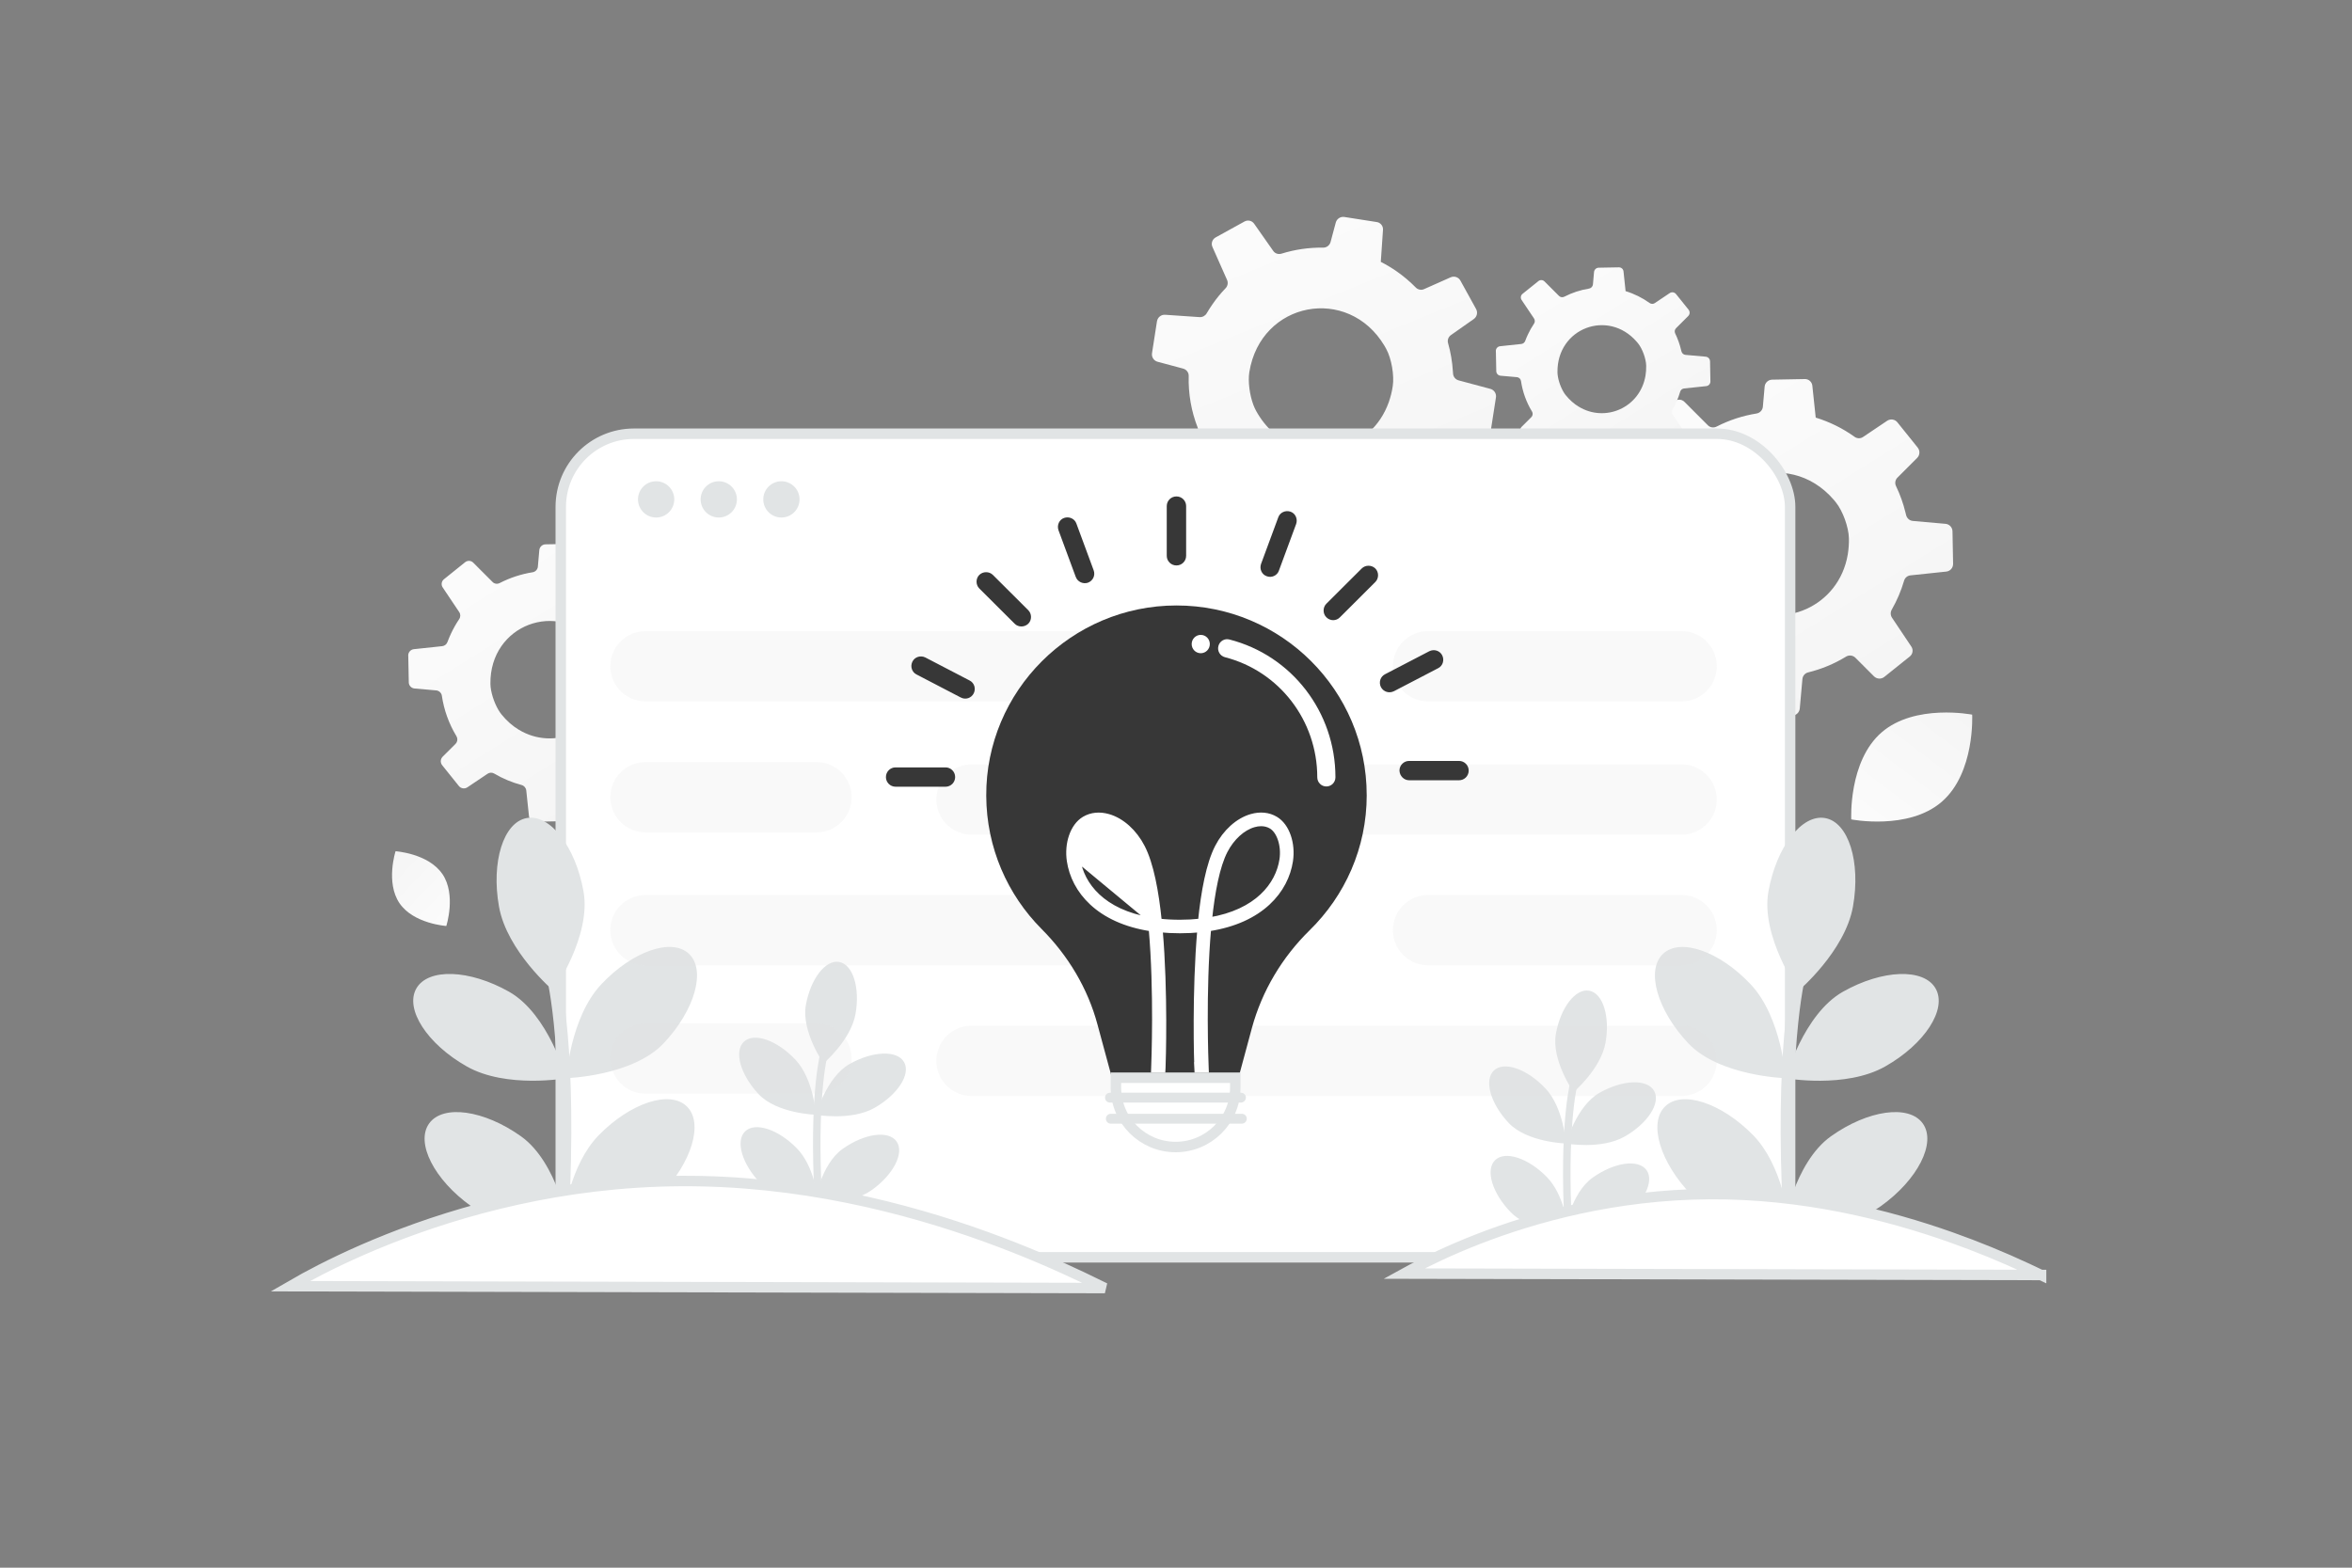<?xml version="1.0" encoding="UTF-8"?>
<svg id="Ebene_1" data-name="Ebene 1" xmlns="http://www.w3.org/2000/svg" xmlns:xlink="http://www.w3.org/1999/xlink" viewBox="0 0 900 600">
  <rect x="0" y="0" width="900" height="600" fill="#808080" stroke="none"/>
  <defs>
    <linearGradient id="Unbenannter_Verlauf" data-name="Unbenannter Verlauf" x1="605.85" y1="510.4" x2="791.39" y2="214.4" gradientTransform="translate(0 598.63) scale(1 -1)" gradientUnits="userSpaceOnUse">
      <stop offset="0" stop-color="#fff"/>
      <stop offset="1" stop-color="#eee"/>
    </linearGradient>
    <linearGradient id="Unbenannter_Verlauf_2" data-name="Unbenannter Verlauf 2" x1="567.17" y1="531.39" x2="681.7" y2="348.67" gradientTransform="translate(0 598.63) scale(1 -1)" gradientUnits="userSpaceOnUse">
      <stop offset="0" stop-color="#fff"/>
      <stop offset="1" stop-color="#eee"/>
    </linearGradient>
    <linearGradient id="Unbenannter_Verlauf_3" data-name="Unbenannter Verlauf 3" x1="149.23" y1="437.34" x2="302.1" y2="193.45" gradientTransform="translate(0 598.63) scale(1 -1)" gradientUnits="userSpaceOnUse">
      <stop offset="0" stop-color="#fff"/>
      <stop offset="1" stop-color="#eee"/>
    </linearGradient>
    <linearGradient id="Unbenannter_Verlauf_4" data-name="Unbenannter Verlauf 4" x1="453.13" y1="584.32" x2="584.85" y2="260.76" gradientTransform="translate(0 598.63) scale(1 -1)" gradientUnits="userSpaceOnUse">
      <stop offset="0" stop-color="#fff"/>
      <stop offset="1" stop-color="#eee"/>
    </linearGradient>
    <linearGradient id="Unbenannter_Verlauf_5" data-name="Unbenannter Verlauf 5" x1="693.02" y1="254.21" x2="789.15" y2="381.17" gradientTransform="translate(0 598.63) scale(1 -1)" gradientUnits="userSpaceOnUse">
      <stop offset="0" stop-color="#fff"/>
      <stop offset="1" stop-color="#eee"/>
    </linearGradient>
    <linearGradient id="Unbenannter_Verlauf_6" data-name="Unbenannter Verlauf 6" x1="187.06" y1="233.58" x2="122.21" y2="295.92" gradientTransform="translate(0 598.63) scale(1 -1)" gradientUnits="userSpaceOnUse">
      <stop offset="0" stop-color="#fff"/>
      <stop offset="1" stop-color="#eee"/>
    </linearGradient>
  </defs>
  <path d="M614.33,196.98l.24,12.17v.29c.04,1.48,1.18,2.69,2.65,2.82l10.13,.89c.17,.01,.33,.04,.48,.08,1.09,.3,1.93,1.21,2.09,2.34,.99,6.68,3.3,13.09,6.8,18.86,.14,.24,.25,.5,.32,.75,.26,1-.03,2.06-.75,2.8l-6.02,5.99c-.77,.79-1.04,1.94-.7,2.99,.11,.31,.27,.62,.49,.9l7.78,9.69c.97,1.2,2.69,1.46,3.97,.6l9.38-6.3c.92-.62,2.12-.65,3.07-.08,1.39,.81,2.82,1.57,4.28,2.25,2.71,1.27,5.54,2.29,8.43,3.06h.01c1.18,.31,2.05,1.32,2.17,2.53l1.21,11.39,.07,.57c.15,1.48,1.42,2.6,2.9,2.57l12.45-.25c1.51-.04,2.77-1.2,2.91-2.71l1.01-11.27c.11-1.25,1-2.29,2.22-2.57,5.11-1.25,10-3.29,14.49-6.04,1.15-.69,2.62-.51,3.57,.44l7.11,7.11c1.07,1.07,2.78,1.16,3.96,.21l9.75-7.81c1.15-.92,1.4-2.57,.58-3.79l-7.38-11.02c-.63-.94-.67-2.15-.11-3.12,2-3.49,3.58-7.2,4.71-11.05,.31-1.13,1.28-1.94,2.44-2.06l13.71-1.45c1.5-.16,2.63-1.44,2.61-2.95l-.23-12.49c-.04-1.31-.95-2.44-2.22-2.76-.13-.03-.27-.06-.41-.07l-12.51-1.11c-1.16-.09-2.15-.86-2.52-1.97-.03-.1-.07-.19-.09-.29-.07-.3-.12-.58-.22-.88-.85-3.52-2.07-6.94-3.64-10.2-.54-1.08-.31-2.4,.57-3.26l7.52-7.52c1.07-1.07,1.15-2.77,.21-3.95l-1.73-2.16-6.04-7.51c-.94-1.19-2.64-1.44-3.91-.6l-9.24,6.21c-.98,.67-2.27,.63-3.23-.06-4.53-3.25-9.55-5.73-14.88-7.36l-.25-2.39-1.04-9.81c-.12-1.2-.98-2.19-2.15-2.47-.24-.06-.49-.09-.74-.08l-12.53,.23c-1.48,.05-2.69,1.18-2.83,2.65l-.68,7.7c-.12,1.31-1.11,2.38-2.41,2.6-5.33,.85-10.5,2.55-15.3,5.01-1.13,.58-2.49,.38-3.34-.51l-8.98-8.98c-1.01-1-2.62-1.09-3.73-.2l-9.85,7.91c-1.17,.93-1.42,2.6-.59,3.81l7.68,11.46c.67,.98,.66,2.26-.01,3.26-1.45,2.16-2.74,4.43-3.83,6.79-.6,1.28-1.15,2.59-1.64,3.91-.39,1.03-1.32,1.76-2.41,1.88l-13.14,1.39c-1.52,.16-2.67,1.45-2.65,2.98h0Zm51.32,34.46c-2.87-1.75-5.56-4.09-7.97-7.06-.52-.62-1.02-1.38-1.51-2.2-2.07-3.56-3.61-8.46-3.66-12.05-.37-27.46,31.51-39.36,49.18-18.86,.29,.34,.57,.68,.85,1.04,2.63,3.28,4.85,9.45,4.95,13.65,.05,2.11-.1,4.22-.44,6.3-3.4,19.93-25.03,29.16-41.4,19.18h0Z" style="fill: url(#Unbenannter_Verlauf);"/>
  <path d="M572.4,134.37l.15,7.51v.18c.02,.91,.73,1.66,1.63,1.74l6.25,.55c.1,0,.2,.03,.3,.05,.67,.18,1.19,.74,1.29,1.45,.61,4.12,2.03,8.08,4.2,11.64,.09,.15,.15,.31,.2,.46,.16,.62-.02,1.27-.47,1.73l-3.72,3.7c-.48,.49-.64,1.2-.43,1.84,.07,.19,.16,.38,.3,.55l4.8,5.98c.6,.74,1.66,.9,2.45,.37l5.79-3.89c.57-.38,1.31-.4,1.9-.05,2.45,1.44,5.09,2.55,7.84,3.28h0c.73,.19,1.26,.81,1.34,1.56l.74,7.03,.04,.35c.09,.9,.87,1.6,1.79,1.58l7.68-.15c.94-.02,1.71-.74,1.8-1.68l.62-6.96c.07-.77,.62-1.41,1.37-1.59,3.16-.77,6.17-2.03,8.95-3.73,.71-.43,1.62-.31,2.2,.27l4.39,4.39c.66,.66,1.72,.72,2.45,.13l6.02-4.82c.71-.57,.86-1.58,.36-2.34l-4.55-6.8c-.39-.58-.41-1.32-.07-1.93,1.23-2.15,2.21-4.44,2.91-6.82,.19-.69,.79-1.2,1.51-1.27l8.46-.89c.93-.1,1.63-.89,1.61-1.82l-.14-7.71c-.02-.81-.59-1.51-1.37-1.7-.08-.02-.17-.04-.26-.04l-7.72-.69c-.72-.05-1.33-.53-1.55-1.21-.02-.06-.04-.12-.05-.18-.04-.19-.08-.36-.14-.54-.52-2.17-1.28-4.28-2.25-6.29-.33-.68-.19-1.49,.35-2.01l4.64-4.64c.66-.66,.71-1.71,.13-2.44l-1.07-1.33-3.73-4.64c-.59-.73-1.63-.89-2.41-.37l-5.7,3.83c-.61,.41-1.41,.39-2-.04-2.79-2-5.9-3.54-9.19-4.54l-.15-1.48-.64-6.06c-.09-.91-.87-1.6-1.79-1.57l-7.74,.14c-.91,.03-1.66,.73-1.75,1.64l-.42,4.75c-.08,.81-.69,1.47-1.49,1.6-3.29,.53-6.48,1.57-9.45,3.1-.7,.36-1.53,.24-2.06-.31l-5.55-5.54c-.63-.62-1.61-.67-2.3-.12l-6.08,4.88c-.72,.57-.88,1.59-.36,2.35l4.74,7.07c.41,.61,.41,1.41,0,2.01-.9,1.33-1.69,2.73-2.36,4.19-.37,.79-.71,1.6-1.01,2.41-.24,.64-.81,1.08-1.49,1.16l-8.11,.86c-.94,.1-1.65,.89-1.64,1.84h0Zm31.68,21.27c-1.77-1.08-3.43-2.53-4.92-4.36-.35-.43-.66-.88-.93-1.36-1.28-2.2-2.23-5.22-2.26-7.44-.23-16.95,19.45-24.3,30.36-11.64,.18,.21,.35,.42,.53,.64,1.62,2.03,2.99,5.84,3.06,8.43,.03,1.36-.07,2.66-.27,3.89-2.1,12.3-15.45,18-25.55,11.84h0Z" style="fill: url(#Unbenannter_Verlauf_2);"/>
  <path d="M156.22,250.9l.2,10.03v.24c.03,1.22,.97,2.22,2.18,2.33l8.35,.74c.14,.01,.27,.04,.4,.07,.89,.25,1.59,.99,1.72,1.93,.81,5.5,2.72,10.79,5.6,15.54,.12,.2,.2,.41,.26,.62,.21,.82-.02,1.7-.62,2.31l-4.96,4.93c-.63,.65-.86,1.6-.57,2.46,.09,.25,.22,.51,.4,.74l6.41,7.99c.8,.99,2.22,1.2,3.27,.49l7.73-5.19c.76-.51,1.75-.53,2.53-.06,3.27,1.93,6.8,3.4,10.47,4.38h0c.97,.26,1.69,1.09,1.79,2.09l.99,9.39,.05,.47c.12,1.22,1.17,2.14,2.39,2.11l10.26-.21c1.25-.03,2.28-.99,2.4-2.24l.83-9.29c.09-1.03,.83-1.89,1.83-2.12,4.21-1.03,8.24-2.71,11.94-4.98,.95-.57,2.16-.42,2.94,.36l5.86,5.86c.88,.88,2.29,.96,3.26,.17l8.04-6.44c.94-.76,1.15-2.11,.48-3.12l-6.08-9.08c-.52-.77-.55-1.77-.09-2.58,1.64-2.87,2.95-5.93,3.88-9.11,.26-.93,1.06-1.6,2.01-1.7l11.29-1.19c1.24-.13,2.17-1.19,2.15-2.43l-.19-10.29c-.03-1.08-.78-2.01-1.83-2.27-.11-.02-.22-.05-.34-.05l-10.31-.92c-.96-.07-1.77-.71-2.07-1.62-.03-.08-.06-.16-.07-.24-.05-.25-.1-.48-.18-.73-.7-2.9-1.7-5.72-3-8.4-.45-.89-.25-1.98,.47-2.69l6.19-6.19c.88-.87,.95-2.28,.17-3.25l-1.42-1.78-4.98-6.19c-.77-.98-2.17-1.18-3.22-.49l-7.61,5.11c-.81,.55-1.87,.52-2.66-.05-3.73-2.68-7.87-4.73-12.26-6.07l-.21-1.97-.86-8.08c-.1-.99-.81-1.81-1.77-2.03-.2-.05-.41-.07-.61-.06l-10.33,.19c-1.22,.04-2.22,.97-2.34,2.19l-.56,6.35c-.1,1.08-.92,1.96-1.99,2.14-4.39,.7-8.65,2.1-12.61,4.13-.93,.48-2.05,.32-2.75-.42l-7.4-7.4c-.83-.83-2.15-.89-3.07-.16l-8.11,6.52c-.96,.76-1.17,2.13-.49,3.14l6.33,9.44c.55,.81,.54,1.88-.01,2.68-1.2,1.78-2.25,3.65-3.16,5.59-.49,1.06-.95,2.13-1.35,3.22-.32,.85-1.08,1.45-1.99,1.55l-10.83,1.15c-1.25,.13-2.2,1.19-2.18,2.45h0Zm42.28,28.39c-2.37-1.45-4.58-3.37-6.57-5.82-.43-.52-.84-1.14-1.25-1.82-1.71-2.93-2.98-6.97-3.02-9.93-.3-22.62,25.96-32.43,40.52-15.54,.24,.28,.47,.56,.7,.85,2.17,2.7,4,7.79,4.08,11.25,.04,1.74-.08,3.48-.36,5.19-2.8,16.42-20.62,24.02-34.1,15.8Z" style="fill: url(#Unbenannter_Verlauf_3);"/>
  <path d="M442.73,122.89l-1.87,12.03-.04,.29c-.22,1.46,.69,2.85,2.11,3.24l9.82,2.63c.16,.04,.32,.1,.46,.17,1.02,.48,1.7,1.52,1.65,2.67-.18,6.75,.99,13.46,3.44,19.75,.1,.26,.16,.53,.18,.8,.08,1.03-.38,2.03-1.22,2.63l-6.96,4.86c-.9,.64-1.36,1.73-1.2,2.82,.06,.32,.16,.65,.33,.97l5.99,10.89c.75,1.35,2.4,1.9,3.81,1.27l10.32-4.59c1.02-.45,2.2-.27,3.04,.46,3.51,2.99,7.41,5.49,11.6,7.42h.01c1.11,.51,1.79,1.65,1.71,2.87l-.78,11.43-.03,.58c-.11,1.49,.95,2.8,2.42,3.03l12.31,1.9c1.5,.22,2.94-.71,3.34-2.17l2.94-10.93c.32-1.21,1.38-2.08,2.63-2.15,5.25-.35,10.42-1.52,15.32-3.45,1.25-.48,2.67-.05,3.44,1.05l5.78,8.23c.87,1.24,2.54,1.62,3.86,.89l10.95-6.01c1.29-.71,1.82-2.29,1.22-3.63l-5.37-12.13c-.46-1.03-.29-2.23,.43-3.1,2.57-3.09,4.77-6.47,6.55-10.07,.5-1.05,1.6-1.69,2.76-1.6l13.75,.94c1.51,.1,2.84-.97,3.08-2.46l1.92-12.34c.19-1.3-.51-2.57-1.72-3.1-.12-.05-.26-.11-.4-.14l-12.13-3.25c-1.13-.29-1.97-1.22-2.14-2.37-.02-.1-.04-.2-.03-.3-.01-.31-.02-.6-.07-.91-.23-3.61-.84-7.19-1.83-10.67-.35-1.16,.11-2.42,1.13-3.12l8.7-6.11c1.23-.87,1.62-2.53,.88-3.85l-1.33-2.42-4.66-8.44c-.72-1.33-2.35-1.87-3.74-1.26l-10.17,4.52c-1.08,.49-2.34,.23-3.17-.62-2.23-2.27-4.66-4.33-7.27-6.15-1.95-1.36-4-2.59-6.12-3.67l.17-2.4,.67-9.84c.09-1.2-.59-2.33-1.7-2.8-.23-.1-.47-.17-.72-.2l-12.39-1.94c-1.46-.21-2.86,.7-3.25,2.13l-2,7.47c-.35,1.27-1.5,2.15-2.82,2.14-5.4-.08-10.78,.7-15.94,2.3-1.22,.38-2.52-.05-3.2-1.08l-7.3-10.4c-.82-1.16-2.39-1.52-3.64-.84l-11.06,6.1c-1.31,.72-1.85,2.31-1.24,3.65l5.59,12.61c.49,1.08,.26,2.36-.57,3.21-1.81,1.87-3.46,3.89-4.94,6.03-.81,1.16-1.58,2.35-2.29,3.57-.56,.95-1.6,1.5-2.7,1.44l-13.18-.9c-1.52-.11-2.88,.97-3.12,2.47h0Zm44.61,42.79c-2.53-2.22-4.77-4.99-6.64-8.33-.4-.71-.77-1.54-1.11-2.43-1.43-3.87-2.1-8.96-1.53-12.5,4.37-27.11,37.82-33.33,51.7-10.09,.22,.38,.45,.77,.66,1.17,2.03,3.69,3.15,10.15,2.52,14.3-.31,2.09-.82,4.14-1.52,6.13-6.78,19.04-29.68,24.41-44.08,11.76h0Z" style="fill: url(#Unbenannter_Verlauf_4);"/>
  <rect x="214.58" y="166" width="470.42" height="315.22" rx="28" ry="28" style="fill: #fff; stroke: #e1e4e5; stroke-width: 4px;"/>
  <circle cx="251.07" cy="191.13" r="6.94" style="fill: #e1e4e5;"/>
  <circle cx="275.04" cy="191.13" r="6.94" style="fill: #e1e4e5;"/>
  <circle cx="299.01" cy="191.13" r="6.94" style="fill: #e1e4e5;"/>
  <path d="M190.94,346.98c3.05,17.12,20.83,32.19,20.83,32.19,0,0,14.57-20.83,11.52-37.96-3.06-17.13-12.77-29.72-21.71-28.12-8.93,1.59-13.69,16.77-10.64,33.89h0Zm39.13,29.75c-11.91,12.67-13.38,35.92-13.38,35.92,0,0,25.41-.73,37.32-13.42,11.92-12.68,16.22-27.99,9.6-34.2-6.61-6.21-21.62-.97-33.54,11.7h0Zm-14.24,87.74c-.54,2.97-.75,5.05-.8,5.58,0,.06-.02,.11-.01,.13h0s.01,.01,.01,0h.08c.28,0,1.1-.03,2.34-.1,6.65-.43,25.26-2.5,35.13-12.61,12.15-12.45,16.73-27.69,10.24-34.01-6.49-6.34-21.6-1.39-33.75,11.06-5.44,5.58-8.83,13.3-10.9,20.15-.98,3.22-1.76,6.49-2.34,9.8h0Zm-37.22-56.31c15.14,8.57,38.07,4.5,38.07,4.5,0,0-6.74-24.52-21.88-33.09-15.14-8.57-31.02-9.12-35.5-1.23-4.48,7.9,4.17,21.25,19.31,29.82h0Z" style="fill: #e1e4e5;"/>
  <path d="M180.31,461.66c14.16,10.1,37.39,8.44,37.39,8.44,0,0-4.16-25.09-18.32-35.19s-29.91-12.3-35.18-4.91,1.94,21.56,16.11,31.66Z" style="fill: #e1e4e5;"/>
  <path d="M208.77,372.14c.08,.24,6.79,23.91,4.48,84.1-.18,4.61-.4,9.21-.66,13.82l.29,.02,2.15,.12h0s.01,0,.01,0h.08c.28,0,1.1-.03,2.34-.1,.31-5.39,.54-10.52,.72-15.41,2.18-59.81-4.44-82.9-4.74-83.93l-4.68,1.4h0Zm500.27-25.15c-3.05,17.12-20.83,32.19-20.83,32.19,0,0-14.57-20.83-11.52-37.96,3.06-17.13,12.77-29.72,21.71-28.12,8.93,1.59,13.69,16.77,10.64,33.89h0Zm-39.13,29.75c11.91,12.67,13.38,35.92,13.38,35.92,0,0-25.41-.73-37.32-13.42-11.92-12.68-16.22-27.99-9.6-34.2,6.61-6.21,21.62-.97,33.54,11.7Zm14.24,87.74c.54,2.97,.75,5.05,.8,5.58,0,.06,.02,.11,.01,.13h0s-.01,.01-.02,0h-.08c-.28,0-1.1-.03-2.34-.1-6.66-.43-25.26-2.5-35.13-12.61-12.15-12.45-16.73-27.69-10.24-34.01,6.49-6.34,21.6-1.39,33.75,11.06,5.44,5.58,8.83,13.3,10.9,20.15,.98,3.22,1.76,6.49,2.34,9.8h0Zm37.22-56.31c-15.14,8.57-38.07,4.5-38.07,4.5,0,0,6.75-24.52,21.88-33.09,15.14-8.57,31.03-9.12,35.5-1.23,4.48,7.9-4.17,21.25-19.31,29.82Z" style="fill: #e1e4e5;"/>
  <path d="M719.66,461.66c-14.16,10.1-37.39,8.44-37.39,8.44,0,0,4.16-25.09,18.32-35.19,14.16-10.1,29.91-12.3,35.18-4.91s-1.94,21.56-16.11,31.66Z" style="fill: #e1e4e5;"/>
  <path d="M691.21,372.14c-.08,.24-6.78,23.91-4.48,84.1,.17,4.41,.39,9.02,.66,13.82l-.29,.02-2.14,.12h0s-.01,0-.01,0h-.08c-.28,0-1.1-.03-2.34-.1-.3-5.13-.53-10.27-.72-15.41-2.18-59.81,4.44-82.9,4.73-83.93l4.68,1.4h0Zm-76.85,26.94c-1.79,10.06-12.23,18.91-12.23,18.91,0,0-8.56-12.24-6.77-22.3,1.8-10.06,7.5-17.46,12.75-16.52,5.25,.93,8.04,9.85,6.25,19.91Zm-22.99,17.48c7,7.44,7.86,21.1,7.86,21.1,0,0-14.93-.43-21.93-7.88-7-7.45-9.53-16.44-5.64-20.09,3.88-3.65,12.7-.57,19.7,6.87Zm8.36,51.55c.32,1.75,.44,2.97,.47,3.28,0,.04,0,.06,0,.08h0s0,0,0,0h-.05c-.16,0-.65-.02-1.38-.06-3.91-.25-14.84-1.47-20.64-7.41-7.14-7.31-9.83-16.27-6.02-19.98,3.81-3.72,12.69-.82,19.83,6.5,3.2,3.28,5.19,7.81,6.41,11.84,.57,1.89,1.03,3.81,1.38,5.76h0Zm21.87-33.08c-8.89,5.03-22.37,2.64-22.37,2.64,0,0,3.96-14.41,12.86-19.44s18.23-5.36,20.86-.72c2.63,4.64-2.45,12.48-11.34,17.52h0Z" style="fill: #e1e4e5;"/>
  <path d="M620.6,466.45c-8.32,5.93-21.97,4.96-21.97,4.96,0,0,2.44-14.74,10.76-20.67,8.32-5.93,17.57-7.23,20.67-2.89,3.09,4.34-1.14,12.67-9.46,18.6Z" style="fill: #e1e4e5;"/>
  <path d="M603.88,413.86c-.05,.14-3.99,14.05-2.63,49.41,.1,2.59,.23,5.3,.39,8.12h-.17s-1.26,.08-1.26,.08h0s0,0,0,0h-.05c-.16,0-.65-.02-1.38-.06-.18-3.17-.32-6.18-.42-9.05-1.28-35.14,2.61-48.71,2.78-49.31l2.75,.83h0Zm-276.52-25.78c-1.79,10.06-12.23,18.91-12.23,18.91,0,0-8.56-12.24-6.77-22.3,1.8-10.06,7.5-17.46,12.75-16.52,5.25,.93,8.04,9.85,6.25,19.91h0Zm-22.99,17.48c7,7.44,7.86,21.1,7.86,21.1,0,0-14.93-.43-21.93-7.88-7-7.45-9.53-16.44-5.64-20.09,3.88-3.65,12.7-.57,19.7,6.87Zm8.36,51.55c.32,1.75,.44,2.97,.47,3.28,0,.04,0,.06,0,.08h0s0,0,0,0h-.05c-.16,0-.64-.02-1.38-.06-3.91-.25-14.84-1.47-20.64-7.41-7.14-7.31-9.83-16.27-6.02-19.98,3.81-3.72,12.69-.82,19.83,6.5,3.2,3.28,5.19,7.81,6.4,11.84,.57,1.89,1.03,3.81,1.38,5.76h0Zm21.87-33.08c-8.89,5.03-22.37,2.64-22.37,2.64,0,0,3.96-14.41,12.86-19.44,8.89-5.03,18.23-5.36,20.86-.72,2.63,4.64-2.45,12.48-11.35,17.52h0Z" style="fill: #e1e4e5;"/>
  <path d="M333.6,455.45c-8.32,5.93-21.97,4.96-21.97,4.96,0,0,2.44-14.74,10.76-20.67,8.32-5.93,17.57-7.23,20.67-2.89,3.1,4.34-1.14,12.67-9.46,18.6h0Z" style="fill: #e1e4e5;"/>
  <path d="M316.88,402.86c-.05,.14-3.99,14.05-2.63,49.41,.1,2.59,.23,5.3,.39,8.12h-.17s-1.26,.08-1.26,.08h0s0,0,0,0h-.05c-.16,0-.64-.02-1.38-.06-.18-3.17-.32-6.18-.42-9.05-1.28-35.14,2.61-48.71,2.78-49.31l2.75,.83h0Z" style="fill: #e1e4e5;"/>
  <path d="M546.45,255h97.04m-396.5,0h227.36m-227.36,50.12h65.45m59.32,.88h271.72m-97.04,50h97.04m-396.5,0h227.36m-227.36,49.12h65.45m59.32,.88h271.72" style="fill: none; isolation: isolate; opacity: .2; stroke: #e1e4e5; stroke-linecap: round; stroke-linejoin: round; stroke-width: 26.89px;"/>
  <path d="M522.97,304.31c0-40.08-32.6-72.58-72.79-72.58s-72.96,32.75-72.79,72.83c.08,19.92,8.17,37.94,21.21,51.02,10.15,10.2,17.66,22.71,21.38,36.62l5.86,21.64h47.7l5.53-20.49c3.88-14.15,11.55-26.99,22.04-37.28,13.53-13.25,21.87-31.52,21.87-51.76h0Z" style="fill: #373737;"/>
  <path d="M449.85,439c-12.6,0-22.84-10.22-22.84-22.77v-3.76h45.68v3.76c0,12.63-10.24,22.77-22.84,22.77h0Z" style="fill: #fff; stroke: #e1e4e5; stroke-width: 4px;"/>
  <path d="M474.85,421.99h-50.1c-1.07,0-1.9-.82-1.9-1.89s.83-1.89,1.9-1.89h50.1c1.07,0,1.9,.82,1.9,1.89,0,.99-.91,1.89-1.9,1.89Zm.33,8.07h-50.1c-1.07,0-1.9-.82-1.9-1.89s.83-1.89,1.9-1.89h50.1c1.07,0,1.9,.82,1.9,1.89,0,.99-.83,1.89-1.9,1.89Z" style="fill: #e1e4e5;"/>
  <path d="M361.78,301.1h-19.07c-2.04,.01-3.7-1.63-3.71-3.67,0-.01,0-.02,0-.03,0-2.04,1.64-3.7,3.68-3.7,.01,0,.02,0,.03,0h19.07c2.04-.01,3.7,1.63,3.71,3.67,0,.01,0,.02,0,.03,0,2.04-1.64,3.7-3.68,3.7-.01,0-.02,0-.03,0Zm5.86-34.15l-16.92-8.81c-1.82-.9-2.48-3.13-1.57-4.94,.91-1.81,3.14-2.47,4.95-1.56l16.92,8.8c1.82,.91,2.48,3.13,1.57,4.94-.91,1.81-3.14,2.55-4.95,1.56h0Zm20.63-28.23l-13.54-13.5c-1.4-1.4-1.4-3.79,0-5.18s3.8-1.4,5.2,0l13.54,13.5c1.4,1.4,1.4,3.79,0,5.18-1.49,1.4-3.8,1.4-5.2,0Zm23.36-17.94l-6.6-17.86c-.66-1.89,.25-4.03,2.15-4.69,1.9-.66,4.04,.25,4.7,2.14l6.6,17.86c.74,1.98-.25,4.03-2.14,4.77-1.9,.66-4.04-.33-4.7-2.22h0Zm127.59,77.85h19.07c2.04,.01,3.7-1.63,3.71-3.67,0-.01,0-.02,0-.03,0-2.04-1.64-3.7-3.68-3.7-.01,0-.02,0-.03,0h-19.07c-2.04-.01-3.7,1.63-3.71,3.67,0,.01,0,.02,0,.03,.08,2.06,1.73,3.7,3.71,3.7Zm-5.85-34.07l16.92-8.81c1.82-.9,2.48-3.13,1.57-4.94-.91-1.81-3.14-2.47-4.95-1.56l-16.92,8.8c-1.82,.91-2.48,3.13-1.57,4.94,.99,1.81,3.14,2.47,4.95,1.56h0Zm-20.63-28.31l13.53-13.5c1.4-1.4,1.4-3.79,0-5.18s-3.8-1.4-5.2,0l-13.54,13.5c-1.4,1.4-1.4,3.79,0,5.18,1.48,1.48,3.8,1.48,5.2,0Zm-23.36-17.86l6.6-17.86c.66-1.89-.25-4.03-2.14-4.69-1.9-.66-4.04,.25-4.7,2.14l-6.6,17.86c-.66,1.89,.25,4.03,2.15,4.69,1.9,.74,4.04-.25,4.7-2.14h0Zm-42.92-5.68v-19.01c0-2.04,1.64-3.7,3.68-3.7,.01,0,.02,0,.03,0,2.04-.01,3.7,1.63,3.71,3.67,0,.01,0,.02,0,.03v19.01c0,2.04-1.64,3.7-3.68,3.7-.01,0-.02,0-.03,0-2.04,.01-3.7-1.63-3.71-3.67,0-.01,0-.02,0-.03Z" style="fill: #373737;"/>
  <path d="M440.24,352.11c-1.14-10.91-3.01-20.66-6-26.47-2.63-5.12-6.79-8.82-11.02-10.04-.91-.26-1.85-.39-2.8-.4-1.42,0-2.72,.34-3.88,1.02-1.48,.88-2.73,2.64-3.51,4.96-.77,2.31-1.04,5.08-.62,7.82l27.83,23.09h0Zm0,0c-18.34-3.03-26.36-13.46-27.83-23.09l27.83,23.09Zm17.76,56.43l.05,.95h3.49l-.04-1.04v-.04c-.05-1.31-1.19-29.08,.94-52.99,20.28-3.06,29.62-14.7,31.32-25.92,.5-3.33,.18-6.66-.8-9.49-.97-2.82-2.63-5.21-4.88-6.54-2.68-1.6-5.88-1.89-9.2-.94-5.2,1.48-10.02,5.88-13,11.66h0c-3.35,6.5-5.31,17.06-6.46,28.4-2.64,.28-5.28,.42-7.93,.42-2.82,0-5.46-.14-7.93-.42-1.15-11.35-3.11-21.9-6.46-28.39h0c-2.98-5.78-7.8-10.18-13-11.66-3.32-.95-6.52-.66-9.2,.94-2.25,1.33-3.91,3.73-4.88,6.55-.98,2.83-1.29,6.16-.79,9.49,1.69,11.21,11.04,22.85,31.32,25.92,2.13,23.9,1,51.68,.95,52.99v.04s-.04,1.04-.04,1.04h3.49l.05-.95c.08-1.71,.98-28.85-1.11-52.73,2.4,.23,4.95,.36,7.63,.36s5.23-.12,7.63-.36c-2.09,23.88-1.23,51.02-1.14,52.72h0Zm4.77-56.42c1.14-10.91,3.01-20.67,6-26.46,2.65-5.13,6.8-8.84,11.02-10.04h0c.91-.27,1.85-.41,2.79-.41,1.42,0,2.72,.34,3.87,1.03h0c1.48,.88,2.73,2.64,3.51,4.97,.77,2.31,1.04,5.08,.62,7.82-1.46,9.62-9.49,20.06-27.83,23.09h0Z" style="fill: #fff; stroke: #fff; stroke-width: 2px;"/>
  <path d="M507.53,301c-1.92,0-3.47-1.57-3.47-3.51,0-21.73-14.54-40.62-35.34-45.96-1.86-.49-2.98-2.39-2.5-4.25,.47-1.88,2.36-3.02,4.21-2.53,23.89,6.11,40.58,27.8,40.58,52.74,0,1.94-1.55,3.51-3.47,3.51Zm-48.06-50.99c1.92,0,3.47-1.57,3.47-3.51s-1.55-3.51-3.47-3.51-3.47,1.57-3.47,3.51,1.55,3.51,3.47,3.51Z" style="fill: #fff;"/>
  <path d="M743.04,306.85c-12.78,11.07-34.65,6.76-34.65,6.76,0,0-1.15-22.26,11.63-33.32,12.78-11.07,34.64-6.77,34.64-6.77,0,0,1.15,22.26-11.62,33.32Z" style="fill: url(#Unbenannter_Verlauf_5);"/>
  <path d="M169.29,334.51c5.36,7.9,1.49,19.89,1.49,19.89,0,0-12.56-.83-17.92-8.73-5.36-7.9-1.5-19.88-1.5-19.88,0,0,12.56,.83,17.92,8.73h0Z" style="fill: url(#Unbenannter_Verlauf_6);"/>
  <path d="M422.79,492.98l-311.74-.71c1.81-1.05,3.64-2.08,5.48-3.09,7.46-4.07,18.36-9.51,32.1-14.96,27.49-10.92,66.31-21.91,111.64-22.21,45.54-.3,86.47,10.31,116.87,21.31,15.2,5.49,27.75,11.08,36.93,15.43,3.37,1.6,6.29,3.03,8.72,4.23h0Zm358.24-5l-243.77-.54c.87-.48,1.82-1.01,2.86-1.56,5.91-3.16,14.54-7.38,25.43-11.62,21.78-8.48,52.54-17.01,88.45-17.25,36.08-.24,68.51,8.01,92.61,16.55,9.94,3.53,19.71,7.53,29.27,11.99,1.9,.88,3.62,1.7,5.15,2.44h0Z" style="fill: #fff; stroke: #e1e4e5; stroke-width: 4px;"/>
</svg>